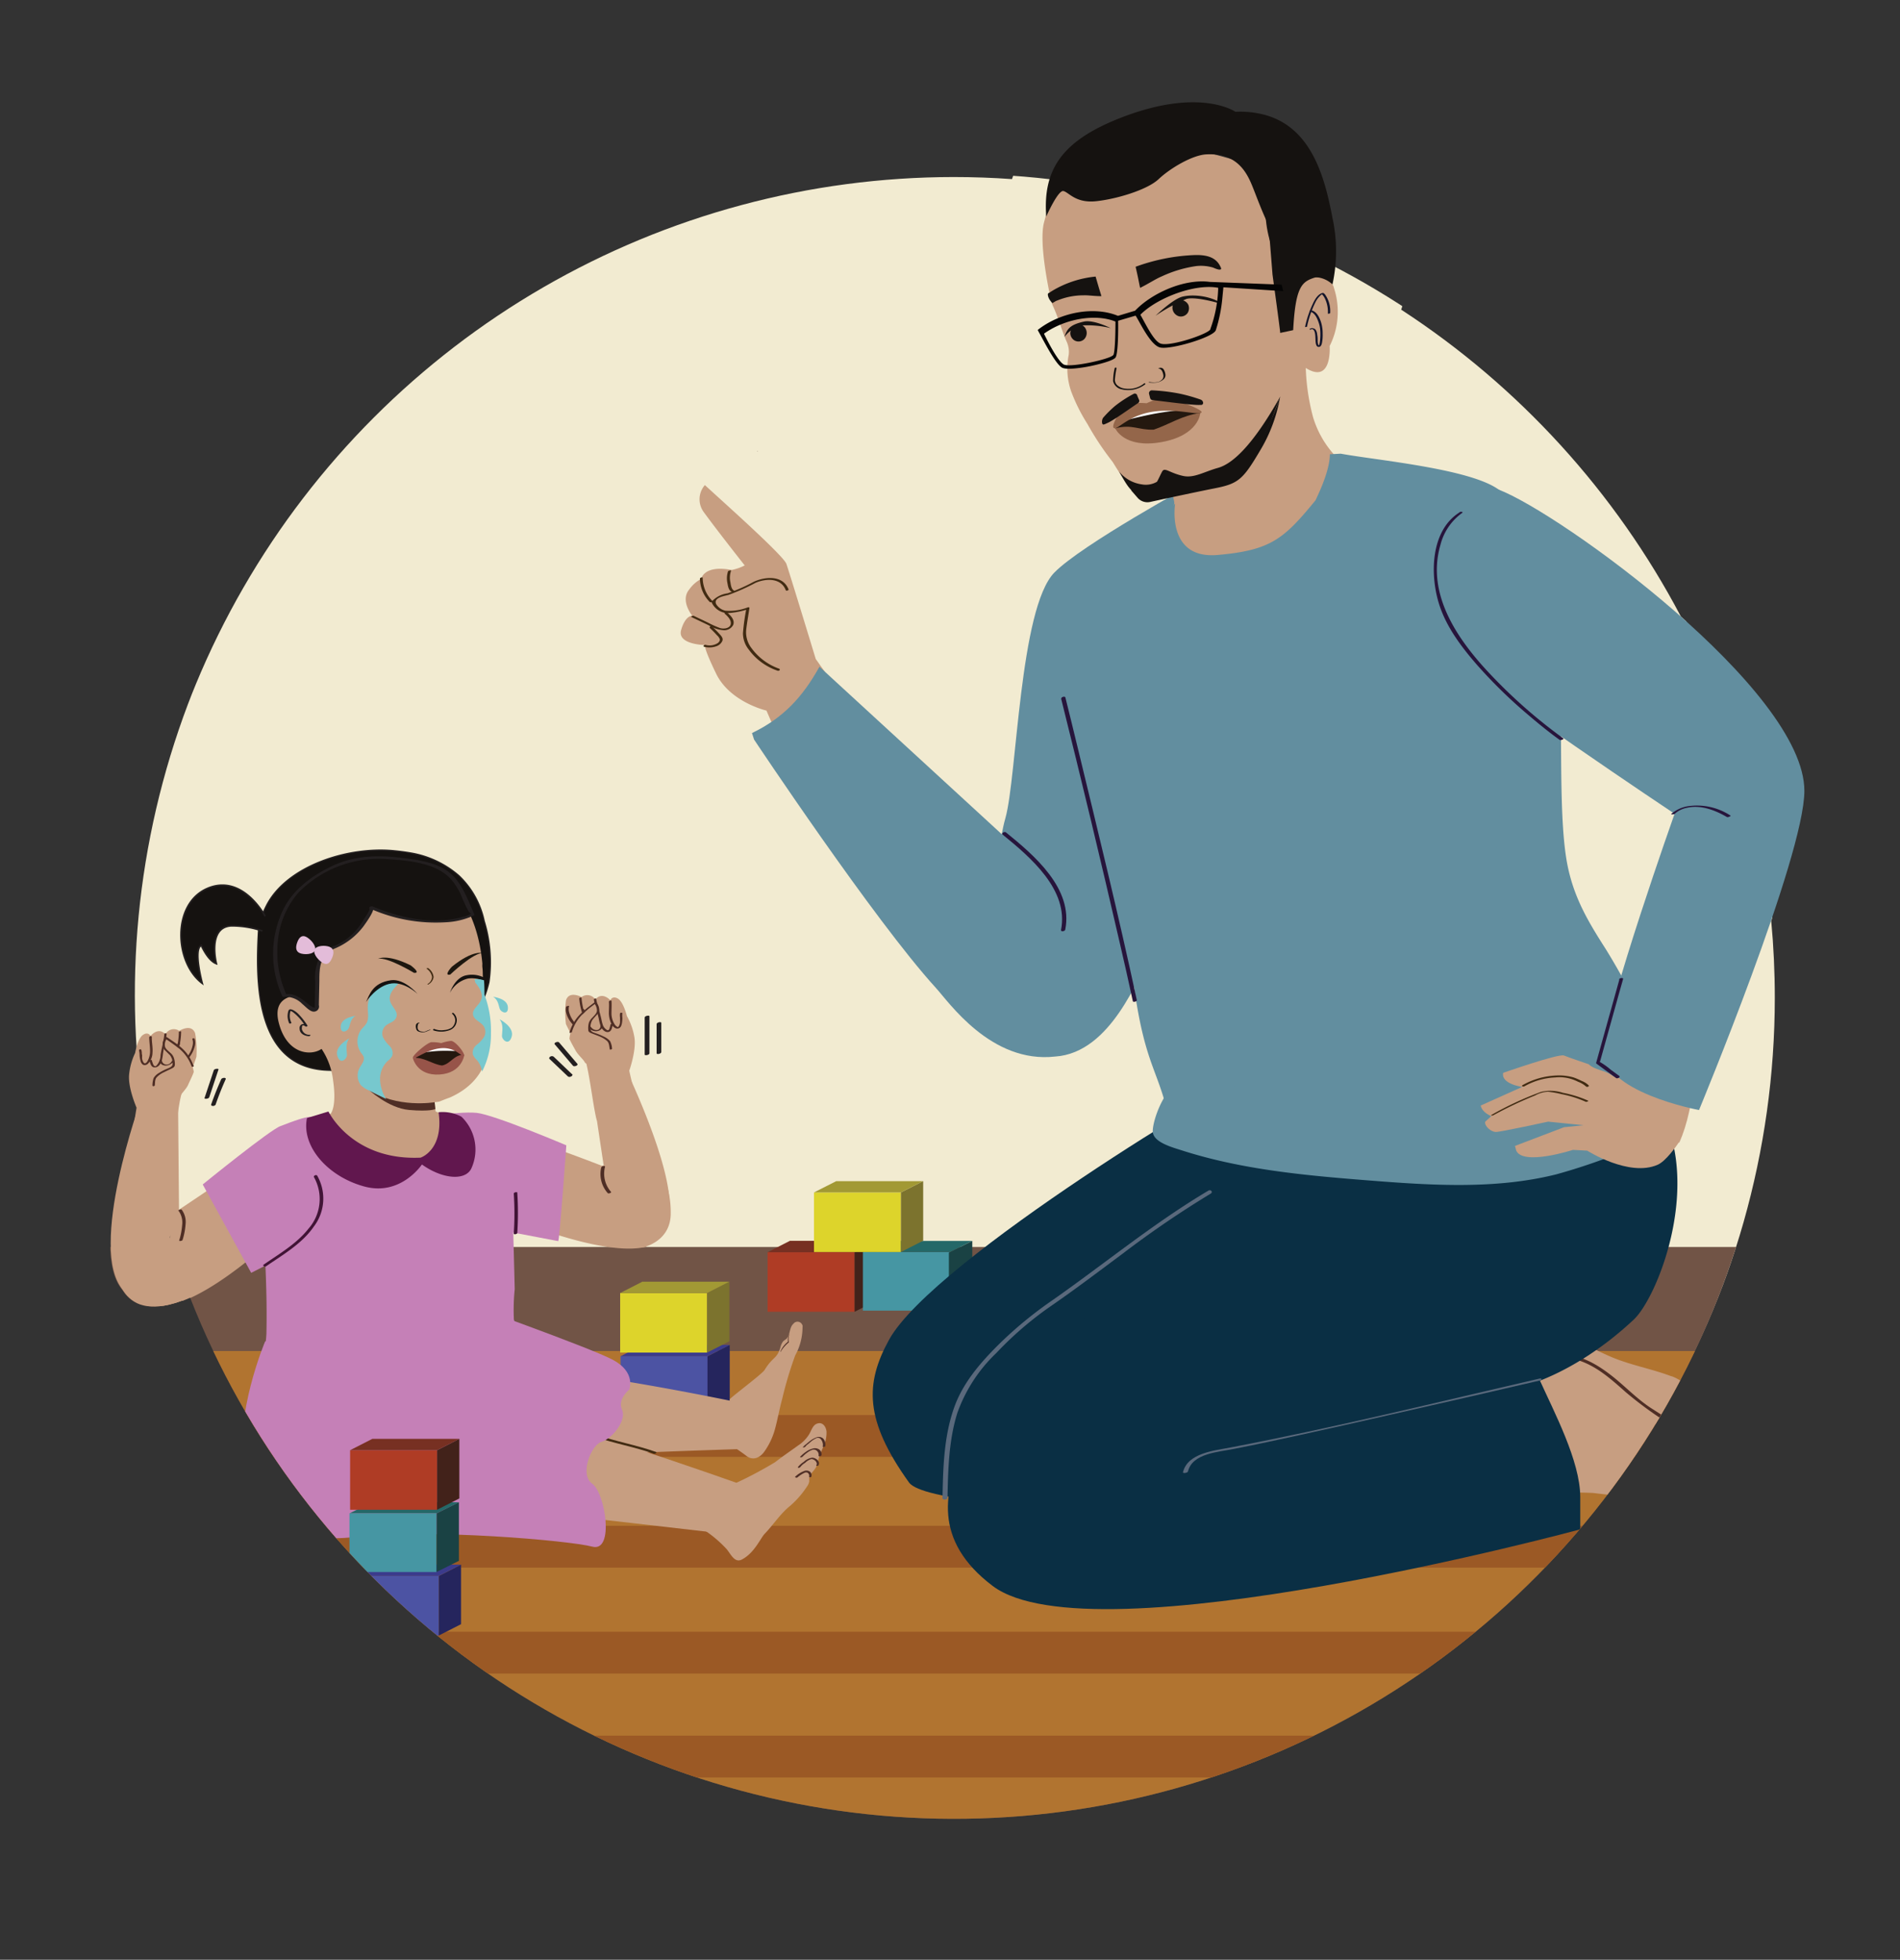 <svg xmlns="http://www.w3.org/2000/svg" xmlns:xlink="http://www.w3.org/1999/xlink" viewBox="0 0 292.89 301.99"><rect x="0" y="0" width="292.89" height="301.99" fill="#333333" stroke="none"/><defs><style>.cls-1{fill:none;}.cls-2{clip-path:url(#clip-path);}.cls-3{fill:#f2ebd1;}.cls-4{fill:#715446;}.cls-5{fill:#628e9f;}.cls-6{fill:#b17430;}.cls-7{clip-path:url(#clip-path-2);}.cls-8{fill:#9b5925;}.cls-9{fill:#4c53a3;}.cls-10{fill:#25255d;}.cls-11{fill:#3b3b8c;}.cls-12{fill:#ddd42b;}.cls-13{fill:#7c732e;}.cls-14{fill:#a29934;}.cls-15{fill:#c79e81;}.cls-16{fill:#4f2e25;}.cls-17{fill:#513835;}.cls-18{fill:#af3c25;}.cls-19{fill:#42221a;}.cls-20{fill:#773022;}.cls-21{fill:#4696a3;}.cls-22{fill:#1a4244;}.cls-23{fill:#246868;}.cls-24{fill:#0a2f44;}.cls-25{fill:#5a697c;}.cls-26{fill:#ddad6f;}.cls-27{fill:#825639;}.cls-28,.cls-43,.cls-45{fill:#151210;}.cls-29{fill:#131429;}.cls-30{fill:#040404;}.cls-31{fill:#f1eef7;}.cls-32{fill:#13110f;}.cls-33{fill:#f3bb1a;}.cls-34{fill:#78459b;}.cls-35{fill:#412b12;}.cls-36{fill:#c580b7;}.cls-37{fill:#231f20;}.cls-38{fill:#27153c;}.cls-39{fill:#24180f;}.cls-40{fill:#fff;}.cls-41{fill:#94664a;}.cls-42{fill:#262828;}.cls-43,.cls-45{stroke:#231f20;stroke-miterlimit:10;}.cls-43{stroke-width:0.2px;}.cls-44{fill:#1d170f;}.cls-45{stroke-width:0.25px;}.cls-46{fill:#e3bcd9;}.cls-47{fill:#975449;}.cls-48{fill:#77c8ce;}.cls-49{fill:#411436;}.cls-50{fill:#61174e;}</style><clipPath id="clip-path"><path class="cls-1" d="M278.17,121.87c0-7.56-8.86-17.85-19.06-26.87A127.09,127.09,0,0,0,216,47.72a31.63,31.63,0,0,0-60-20.12q-4.46-.32-9-.32A126.49,126.49,0,0,0,20.59,153.77q0,4.08.26,8.09l-.08.4a10,10,0,0,0-.92,3.25c-.24,2,1.14,5.18,1.14,5.18l-.22,1.37c-2,6.21-6.29,21.76-1.88,26.76h0c1.18,1.86,3.48,3.34,8,2l.21-.06.33-.11.6-.21.15,0h0c.37-.15.75-.3,1.13-.47a126.51,126.51,0,0,0,244.28-46.19q0-6-.55-11.86C275.88,133.55,278.17,125.67,278.17,121.87Z"/></clipPath><clipPath id="clip-path-2"><polygon class="cls-1" points="363.87 289.58 -65.31 289.58 -49.38 216.92 347.93 216.92 363.87 289.58"/></clipPath></defs><g id="Layer_9" data-name="Layer 9"><g class="cls-2"><circle class="cls-3" cx="147.28" cy="153.27" r="126.49" transform="translate(-65.24 149.03) rotate(-45)"/><polyline class="cls-4" points="-54.76 291.19 352.98 291.19 352.98 192.16 -54.76 192.16"/><path class="cls-5" d="M184.18,74.4s-17.47,9.54-21.66,13.84c-5.36,5.51-5.75,31.49-7.53,37.81-2,7-1.86,23.08-1.86,23.08L173,153.86l9.24-24.67L184,73Z"/><path class="cls-5" d="M254.93,160.68c-.18-.44-.38-.88-.57-1.31a100.34,100.34,0,0,0-6.86-13.17c-2.63-4.1-4.8-7.73-5.83-12.69-2.56-12.44,1.5-42.61-5.8-45.6-1.47-.6-22.14-10.72-22.14-10.72l-.43-.45c1.18,1.25-6.46,8.14-7.29,8.82-5.47,4.53-12.78,9.72-19.77,5.2v1.65l-1.14,8.8,2.58,24.11c0-.26.83,8.48,1.65,12.46,3.07,15,11.24,53.18,12.55,55.76a5,5,0,0,0,4.81,2.85l47.89-24.16c2.41-1.21,1.89-4.08,1.72-6.72A14.72,14.72,0,0,0,254.93,160.68Z"/><polygon class="cls-6" points="363.87 289.92 -65.31 289.92 -49.38 208.19 347.93 208.19 363.87 289.92"/><g class="cls-7"><rect class="cls-8" x="-69.74" y="235.12" width="445.26" height="6.44"/><rect class="cls-8" x="-69.27" y="218.06" width="445.26" height="6.44"/><rect class="cls-8" x="-72.05" y="251.45" width="445.26" height="6.44"/><rect class="cls-8" x="-71.86" y="267.46" width="445.26" height="6.44"/></g><rect class="cls-9" x="95.66" y="208.99" width="13.41" height="9.18"/><polygon class="cls-10" points="109.06 218.18 112.49 216.43 112.49 207.25 109.06 208.99 109.06 218.18"/><polygon class="cls-11" points="95.66 208.99 99.09 207.25 112.49 207.25 109.06 208.99 95.66 208.99"/><rect class="cls-12" x="95.6" y="199.25" width="13.41" height="9.18"/><polygon class="cls-13" points="109.01 208.43 112.44 206.68 112.44 197.5 109.01 199.25 109.01 208.43"/><polygon class="cls-14" points="95.6 199.25 99.03 197.5 112.44 197.5 109.01 199.25 95.6 199.25"/><path class="cls-15" d="M79.18,212.85A46.25,46.25,0,0,1,79.55,225c7.86-.91,34.22-1.69,34.22-1.69l-.66-7.35s-23.39-4.89-34.44-5.24C78.87,211.43,79,212.13,79.18,212.85Z"/><path class="cls-15" d="M113,222.87c.82.6,1.31.9,2.09,1.5s1.82.5,2.66-.58a11,11,0,0,0,1.68-3.44c.43-1.54.72-3.25,1.15-4.79a58.26,58.26,0,0,1,2-6.69,9,9,0,0,0,1.13-4.16c0-.27.06-.42-.06-.6a.79.79,0,0,0-1.34-.13c-.71.63-.43,1.88-1.2,2.42a2.87,2.87,0,0,0-.4.31,2.57,2.57,0,0,0-.43,1c-.56,1.75-1.16,1.34-2.42,3.4-.37.61-4.93,4-5.38,4.52"/><path class="cls-16" d="M120.28,208.32a3.8,3.8,0,0,1,1.2-1.57l0,.07a1.87,1.87,0,0,1,.26-1.33,2.1,2.1,0,0,0-.13,1.35,5.54,5.54,0,0,0-1.28,1.48Z"/><path class="cls-17" d="M116.74,69.48a.13.13,0,0,0,0,.06l.12-.06Z"/><rect class="cls-9" x="54.24" y="242.85" width="13.41" height="9.18"/><polygon class="cls-10" points="67.64 252.03 71.07 250.28 71.07 241.1 67.64 242.85 67.64 252.03"/><polygon class="cls-11" points="54.24 242.85 57.67 241.1 71.07 241.1 67.64 242.85 54.24 242.85"/><rect class="cls-18" x="118.33" y="192.96" width="13.41" height="9.18"/><polygon class="cls-19" points="131.74 202.14 135.17 200.39 135.17 191.21 131.74 192.96 131.74 202.14"/><polygon class="cls-20" points="118.33 192.96 121.76 191.21 135.17 191.21 131.74 192.96 118.33 192.96"/><rect class="cls-21" x="133.02" y="192.93" width="13.43" height="9.03"/><polygon class="cls-22" points="146.27 202.5 149.88 200.7 149.88 191.22 146.27 193.02 146.27 202.5"/><polygon class="cls-23" points="133.01 192.93 136.45 191.22 149.88 191.22 146.44 192.93 133.01 192.93"/><rect class="cls-12" x="125.48" y="183.75" width="13.41" height="9.18"/><polygon class="cls-13" points="138.88 192.93 142.31 191.19 142.31 182.01 138.88 183.75 138.88 192.93"/><polygon class="cls-14" points="125.48 183.75 128.91 182.01 142.31 182.01 138.88 183.75 125.48 183.75"/><path class="cls-15" d="M234.91,215.12a12.61,12.61,0,0,1,4.43-5.43c1.59-1.1,3.69-.37,4.25-.18,4.18,1.38,6.55,4.55,10,7.17a40.36,40.36,0,0,0,8.51,5c3.08,1.34,6.35,1.88,9.46,3.06l.06,0a7.15,7.15,0,0,1,3.65,3.12c.29.53.6,1,.92,1.52.45.67.92,1.16.58,2-.64,1.59-3.26-.12-4-.38a1.08,1.08,0,0,0-.44,0,18.37,18.37,0,0,1-5.39-.09,6.18,6.18,0,0,0-.85-.06s0,0,0,0c-1.61-.13-10.29.05-11.58,0-2.54,0-8.93-.79-8.93-.79s-10.4-.59-13.59,1.75l-5-12S234.25,217.15,234.91,215.12Z"/><path class="cls-15" d="M221,202.46a12.75,12.75,0,0,1,4.43-5.43c1.59-1.1,3.69-.37,4.25-.18,4.18,1.38,6.55,4.55,10,7.17a40.61,40.61,0,0,0,8.51,5c3.08,1.34,6.36,1.88,9.46,3.06l.07,0a7.13,7.13,0,0,1,3.64,3.12c.3.53.6,1,.92,1.52.46.67.92,1.16.58,2-.63,1.59-3.26.85-4,.59a1.08,1.08,0,0,0-.44,0,18.29,18.29,0,0,1-5.38-.09c-.3,0-.58-.06-.86-.07a.13.13,0,0,0,0,.06c-1.61-.13-8.6.21-9.88.19-2.55,0-10.61-2-10.61-2s-10.41-.59-13.6,1.75l-5-12S220.33,204.49,221,202.46Z"/><path class="cls-16" d="M235.18,215.14A11,11,0,0,1,238,211a6.35,6.35,0,0,1,2.34-1.63,4.87,4.87,0,0,1,2.54.12c3.07.84,5.44,3,7.75,5.05a58.44,58.44,0,0,0,8,5.67c.2.13.72-.14.45-.31l-4.37-2.79c-2.25-1.42-4.06-3.37-6.12-5s-5.11-3.64-7.95-3.16a6.23,6.23,0,0,0-3.15,1.93,11.29,11.29,0,0,0-2.93,4.2c-.1.3.47.27.55,0Z"/><path class="cls-24" d="M211.94,167.6,222,205.71l-12.93,2.44,1.17,25.54s-66.25.14-70.11-5.24c-6.88-9.59-6.8-15.24-3.08-22,6.82-12.38,54.34-40.82,55.19-40.33Z"/><path class="cls-15" d="M201.27,55.66a33.42,33.42,0,0,0,1.15,8.65,15.18,15.18,0,0,0,8.15,9.38l-24,17.67-9.84-7.87s4.33-4.61,4.29-6-3.85-11.28-3.85-11.28"/><path class="cls-24" d="M221.62,179.54,237,211.81l.32.79h0c2.25,5,6.26,12.52,6.28,18.07l0,5S168.32,256,153,244.37c-9.25-7-7.57-14.84-4.19-21.78,6.15-12.65,52-46.38,53.56-46.44h.06Z"/><path class="cls-24" d="M256.36,171.75s-8.59,5.73-22.63-1.4a135.45,135.45,0,0,1-14.1,7.94c-9.07,4.51-18.43,8.43-27.37,13.16,6.77,6.07,19.13,16.55,27,21,10.33,6,23.92-.94,32.6-9.12C255.4,200,262.05,183.58,256.36,171.75Z"/><path class="cls-25" d="M237.25,212.45c-15.8,3.65-31.58,7.55-47.5,10.59-2.49.48-6.69.85-7.39,3.83-.05.22.72.1.77-.12.66-2.83,4.78-3,7.12-3.49,3.42-.66,6.83-1.41,10.23-2.15,8.87-1.94,17.73-4,26.58-6l10.27-2.37c.46-.1.38-.4-.08-.3Z"/><rect class="cls-26" x="173.55" y="27.35" width="3.67" height="9.78" rx="1.83" transform="translate(353.27 44.71) rotate(173.6)"/><rect class="cls-26" x="185.5" y="37.5" width="3.67" height="9.78" rx="1.83" transform="translate(359.29 -43.19) rotate(140.79)"/><path class="cls-27" d="M201.31,56.42a.2.2,0,0,0,0,.07S201.32,56.43,201.31,56.42Z"/><path class="cls-15" d="M187.33,73.72l-6.77,2-3.1.55a3.32,3.32,0,0,1-3.4-1.32c-1.75-2.34-2.39-3.59-2.62-3.87a44.05,44.05,0,0,1-3.81-5.75,26.91,26.91,0,0,1-2.5-5,10.71,10.71,0,0,1-.39-5.63,3.79,3.79,0,0,0-.34-2.11c-.65-1.48-1.13-3.27-2-5.26a4.22,4.22,0,0,1-.38-1.1s-2-8.57-1.07-12,1.88-6.84,4-7.86,10.1-.33,10.1-.33l9-3.12,8.63,2.38,5.85,8.81,1.57,11.23,1.1,11.05"/><path class="cls-28" d="M195.16,29.77c-.33-5.06-5.1-6.08-7.1-6.59-1.7-.42-6.39-1-9.53.09-1.35.47-.13,3.27-.79,3.94-.23.1-2.94,1.28-4,1.66a11.87,11.87,0,0,1-4.28.91A4.86,4.86,0,0,0,167,30c-1.4.49-2.69-3-5,1l-.17-.12c2.8-5.62,7.71-6.47,13.4-8.45.6-.21,1.23-.4,1.86-.57,9.2-2.44,8.91-2.32,16.13,2.7,4.2,2.92,6.92,5.95,7.28,8.12l.09.49c.38,2.26,3.83,7.94,3.27,9.33-.36.89-1.31,4.66-2.08,7.86l-4.43.94c-.07-.86-1.07-8.09-1.19-9"/><path class="cls-15" d="M201.14,56.61c4.27,2.81,3.83-3.29,3.83-3.29a11.73,11.73,0,0,0,.68-8.89c-.54-2.18-3-1.65-3-1.65-2,.65-3,1.39-3.33,8.64"/><path class="cls-28" d="M167.92,27.8c3.32-.69,11.65-4.65,16.12-5.79,1.85-.48,9,3,10,3.89,2.31,2.07-.93,8.44,3.73,15.55,1.54,2.35,2.18-2.39,3.84-1s2.29,2,2.29,2c-.41-7.57-.39-7.31-3.4-14.3S188.93,19.52,185,19.64s-16.05,3.65-19.09,5.83"/><path class="cls-29" d="M201.48,50.33a15.66,15.66,0,0,1,1.3-3.76,3.42,3.42,0,0,1,1-1.23c.07,0,.09,0,.12-.07h0l-.07,0h-.13a2.43,2.43,0,0,1,.54.73,4.72,4.72,0,0,1,.45,2.34s.35,0,.36-.1a4.43,4.43,0,0,0-.67-2.68,1.26,1.26,0,0,0-.34-.39.39.39,0,0,0-.26,0c-.67.23-1.11,1-1.4,1.63a16,16,0,0,0-1.2,3.57c0,.06.32,0,.34-.07Z"/><path class="cls-29" d="M202.11,50.74c.65-.16.65,1,.67,1.42s0,1.35.53,1.29c.29,0,.39-.29.46-.53a6.29,6.29,0,0,0,.12-1.5,5.89,5.89,0,0,0-.28-1.87c-.25-.71-.66-1.56-1.47-1.73-.11,0-.41.14-.22.19.69.14,1.06.89,1.28,1.49a4.71,4.71,0,0,1,.32,1.43,8.77,8.77,0,0,1-.05,1.7,2.77,2.77,0,0,1-.1.5,1.29,1.29,0,0,1-.09.16l.07,0c.07,0,.08,0,0,0s-.06-.05-.07-.06a1.41,1.41,0,0,1-.16-.7c0-.32,0-.63-.07-.94a1.51,1.51,0,0,0-.27-.81.73.73,0,0,0-.76-.16c-.21.06-.16.23.05.17Z"/><path class="cls-28" d="M181.16,46.45a1.41,1.41,0,0,1,2,.47,1.39,1.39,0,0,1-.06,1.27,1.26,1.26,0,0,1-1.36.55,1.39,1.39,0,0,1-1-1.44,1.22,1.22,0,0,1,.42-.85"/><path class="cls-28" d="M166.49,50a1.35,1.35,0,0,0-1.31.7,1.26,1.26,0,0,0-.19.71,1.35,1.35,0,0,0,.68,1.07,1.26,1.26,0,0,0,1.45-.2,1.39,1.39,0,0,0,.16-1.75,1.24,1.24,0,0,0-.79-.53"/><path class="cls-28" d="M171.21,50.56s-2.63-1.34-4.13-1c-2.19.49-2.58,1.15-3,2.36a4.9,4.9,0,0,1,2.61-1.77A15.42,15.42,0,0,1,171.21,50.56Z"/><path class="cls-28" d="M178.14,48.65s2.66-2.58,4.15-2.94c2.19-.52,5.08.22,6,1.12,0,0-3.86-1.18-5.38-.77A26.86,26.86,0,0,0,178.14,48.65Z"/><path class="cls-28" d="M175.05,41.08c.12.52.23,1,.35,1.57s.26,1.31.35,1.71c1.32-.65,2.47-1.42,3.34-1.77A18.92,18.92,0,0,1,184.41,41a6.56,6.56,0,0,1,2.51.21c.25.07,1,.49,1.3.27.12-.09-.25-.68-.28-.74-.76-1.19-2.1-1.46-3.66-1.44a29.61,29.61,0,0,0-9.23,1.81"/><path class="cls-28" d="M161.58,45.21l.72-.45a16,16,0,0,1,6.59-2.14l.45,1.54c.11.39.34,1.09.45,1.48-1.1,0-2.09-.17-2.78-.13a10.54,10.54,0,0,0-4.06.81c-.1,0-.62.33-.71.39C161.61,46.12,161.43,45.37,161.58,45.21Z"/><path class="cls-30" d="M197.82,44.86l-.26-1-11.06-.42h0c-4-.53-9,1.77-11.53,4.44l-2.63.79,0,0c-3.65-1.51-8.88-.59-12.38,2.18l.21.39h0l.09.16.19.34c1.15,2.15,2.43,4.41,3.23,4.89.54.32,2,.18,3.22,0,.46-.07.87-.15,1.17-.21s3.5-.73,3.9-1.34.42-4.44.39-5.65l2.69-.79c.57.8,2.2,4.44,3.72,4.89s8.25-1.54,8.65-2.64a23.06,23.06,0,0,0,1-4.86l.17-1.76Zm-26.23,9.87c-.46.61-6.71,2-7.64,1.42s-2.44-3.54-3-4.69l0-.05c3.18-2.28,7.88-3.12,11-1.86,0,2.09-.08,4.79-.33,5.17Zm15-4c-.24.7-6.06,2.69-7.63,2.23-1.08-.32-2.33-3-3.17-4.46,2.51-2.56,8.37-4.84,12-4.15a20.1,20.1,0,0,1-1.22,6.38Z"/><path class="cls-31" d="M177.27,63.45c1.23-.29,4.92-1.39,4.92-1.39s-1,1.66-4.71,2.54-5.17-.14-5.17-.14Z"/><path class="cls-28" d="M175.35,76.69l-1-1.15s12.19-.64,14.35-1.77c5.72-3,8.64-12.67,8.64-12.67a23.79,23.79,0,0,1-3.1,8.34c-2.63,4.45-3.34,5.09-6.95,5.8-2.74.54-7.77,1.62-10,2.11A2,2,0,0,1,175.35,76.69Z"/><path class="cls-28" d="M205.41,43.8a24,24,0,0,0,0-10.19c-1.16-6.08-3.15-14.17-10.8-16a14.66,14.66,0,0,0-4.17-.38s-5.55-3.93-18.05,1.07c-8.77,3.51-11.64,7.92-11.11,15.07,0,0,1.82-4.12,2.65-3.93s1.87,1.89,5,1.57,7.91-1.74,9.68-3.41,5.17-3.69,7.32-3.81c5.24-.3,6.55,3.45,7.41,5.62s3.64,9.91,6.35,10.52a4.07,4.07,0,0,1,3.22,2.77l.44.08a4.09,4.09,0,0,1,2,1Z"/><path class="cls-28" d="M197.36,61.1c-4.39,7.81-7.49,10.41-9.61,11s-3.66,1.59-5.32,1.25c-2-.42-2.77-1.28-3.19-.82-.18.2-.73,1.52-.91,1.72a3.42,3.42,0,0,1-2.33.39,5.45,5.45,0,0,1-3.51-2c.79,1.29,1.62,3.19,3.07,3.64a7.44,7.44,0,0,0,3-.28c2-.33,4-.65,6-1a16,16,0,0,0,5.17-1.51c2.63-1.53,4.94-5.87,6.23-8.71Z"/><path class="cls-32" d="M176.33,59.12a3.86,3.86,0,0,1-3.34.68,2.27,2.27,0,0,1-.77-.44,1.14,1.14,0,0,1-.36-.85,15.1,15.1,0,0,1,.26-1.77c0-.14-.28-.1-.29,0a9,9,0,0,0-.24,2,1.68,1.68,0,0,0,1.3,1.25,4.3,4.3,0,0,0,3.63-.76c.15-.11-.08-.21-.19-.13Z"/><path class="cls-32" d="M178.73,56.84c.16,0,.33.2.39.31a1.9,1.9,0,0,1,.21.62.87.87,0,0,1-.09.59,1.42,1.42,0,0,1-.74.51,3.56,3.56,0,0,1-1.26,0,.34.34,0,0,0-.2.06s0,0,0,0a5.16,5.16,0,0,0,1.36,0,2.22,2.22,0,0,0,1-.51.86.86,0,0,0,.25-.71,1.91,1.91,0,0,0-.24-.73.56.56,0,0,0-.68-.28s-.14,0-.13.08.14,0,.15,0Z"/><path class="cls-25" d="M146.06,230.78c.09-4.36.2-8.82,1.5-13a23.73,23.73,0,0,1,6-9.26,53.1,53.1,0,0,1,8.31-7.17c3.8-2.61,7.47-5.4,11.17-8.15a154,154,0,0,1,13.58-9.26c.44-.26,0-.69-.34-.47-8.43,5-16,11.26-24,16.86a61.34,61.34,0,0,0-8.48,7c-2.57,2.58-5,5.36-6.42,8.79-1.86,4.64-2,9.77-2.09,14.7,0,.41.76.3.77-.05Z"/><circle class="cls-33" cx="22.47" cy="244.12" r="15.62"/><path class="cls-34" d="M8.56,237.21a15.62,15.62,0,0,0,26.09-3,15.62,15.62,0,0,0-26.09,3Z"/><path class="cls-34" d="M37.76,247.64c-2.88,5.15-8.87,8.69-15.79,8.69a19.12,19.12,0,0,1-13.9-5.73s3.62,9.72,15.74,9.14S37.76,247.64,37.76,247.64Z"/><path class="cls-15" d="M71.57,228.77c1.84,1.28,3.7,2.52,5.61,3.69,9.75,1,33.92,3.81,33.92,3.81l4.07-7.19s-37.7-13.57-41.76-11.91c-1.89.78-5,3.38-8.18,6.93C67.31,225.7,69.42,227.27,71.57,228.77Z"/><path class="cls-15" d="M108.44,235.7a18.76,18.76,0,0,1,3.46,2.89c.67.69,1.26,2.3,2.41,1.75,2-1,2.94-3.37,3.58-4,1.34-1.41,2.16-2.74,3.56-4a14,14,0,0,0,2.92-3.23,2,2,0,0,0,.37-.79c0-.19,0-.37,0-.56.1-.67.77-1.09,1.07-1.71a4.57,4.57,0,0,0,.26-.87,18.74,18.74,0,0,1,.86-2.26,5.08,5.08,0,0,0,.48-2.31c-.07-.74-.54-1.38-1.18-1.3-1,.12-1.09,1.17-1.65,1.94a5.54,5.54,0,0,1-1.56,1.5c-1.79,1.29-2.1,1.47-3.57,2.59a63.55,63.55,0,0,1-6.86,3.58l-4.22-2.13"/><path class="cls-16" d="M125.08,227.48a.67.67,0,0,0-.29-.74.91.91,0,0,0-.74-.09,4,4,0,0,0-1.41.85c-.06,0-.11.12,0,.17a.28.28,0,0,0,.28,0,4.91,4.91,0,0,1,1.12-.73.52.52,0,0,1,.44,0,.53.53,0,0,1,.24.6c0,.09.12.11.17.1a.25.25,0,0,0,.22-.14Z"/><path class="cls-16" d="M126.16,225.8c.37-.62-.49-1.22-1-1.17a2.34,2.34,0,0,0-1.25.63,3.92,3.92,0,0,0-.91.81c-.1.16.3.13.37,0a2.57,2.57,0,0,1,.74-.65,2.3,2.3,0,0,1,.91-.57c.42-.08,1.09.48.83.93-.1.16.29.12.36,0Z"/><path class="cls-16" d="M126.63,224.29a.91.91,0,0,0-.38-.95,1.17,1.17,0,0,0-1-.11,3,3,0,0,0-1,.48,5.41,5.41,0,0,0-.89.76c-.07.07,0,.1.1.1a.42.42,0,0,0,.26-.1,4.64,4.64,0,0,1,.71-.62,2.77,2.77,0,0,1,.75-.42.69.69,0,0,1,.67.08.81.81,0,0,1,.33.83c0,.12.36.07.39-.05Z"/><path class="cls-16" d="M127.21,222.91a1.4,1.4,0,0,0-.32-1.24,1,1,0,0,0-1.07-.16,3.7,3.7,0,0,0-1.11.67c-.16.12-.31.25-.46.38a2,2,0,0,0-.49.47c0,.06.14,0,.16,0a.34.34,0,0,0,.23-.11,1.6,1.6,0,0,1,.42-.4l.36-.31a4.15,4.15,0,0,1,.9-.6.58.58,0,0,1,.74.22,1.33,1.33,0,0,1,.25,1.11c0,.08.37,0,.39-.07Z"/><path class="cls-35" d="M91.63,221.37c3,1.06,6.17,1.58,9.18,2.65.18.06.56-.2.28-.29-3-1.07-6.17-1.59-9.18-2.66-.18-.06-.56.2-.28.3Z"/><path class="cls-36" d="M40.87,206.71s-4.77,11.19-3.29,20,9.45,11,16.87,10.16c11.83-1.38,33.36.53,36.84,1.46s2-8.32,0-9.7-.16-6,1.45-6.46,3.91-3.31,3.15-4.93S97,214.13,97,214.13s1.1-2.67-2.55-4.6-23.77-9.07-23.77-9.07Z"/><path class="cls-5" d="M248.87,235.37c0-.14-1.62.15,0,0Z"/><polygon class="cls-23" points="53.87 233.21 57.31 231.49 70.74 231.49 67.3 233.21 53.87 233.21"/><rect class="cls-21" x="53.87" y="233.21" width="13.43" height="9.03"/><polygon class="cls-22" points="67.3 242.24 70.74 240.52 70.74 231.49 67.3 233.21 67.3 242.24"/><rect class="cls-18" x="53.97" y="223.47" width="13.41" height="9.18"/><polygon class="cls-19" points="67.38 232.65 70.81 230.9 70.81 221.72 67.38 223.47 67.38 232.65"/><polygon class="cls-20" points="53.97 223.47 57.4 221.72 70.81 221.72 67.38 223.47 53.97 223.47"/><path class="cls-37" d="M32.25,169.1l1.43-4.29c.07-.21-.65-.12-.72.1l-1.43,4.29c-.07.21.65.12.72-.1Z"/><path class="cls-37" d="M33.27,170.12c.45-1.29.95-2.55,1.51-3.79.15-.34-.58-.29-.69,0-.57,1.28-1.09,2.58-1.55,3.9,0,.17.23.2.33.19a.46.46,0,0,0,.4-.26Z"/><path class="cls-37" d="M89,163.93l-2.82-3.3c-.18-.21-.87.06-.67.29l2.82,3.31c.17.21.87-.06.67-.3Z"/><path class="cls-37" d="M88.2,165.55l-2.82-2.69a.44.44,0,0,0-.5-.06c-.1,0-.31.25-.17.38l2.83,2.69a.42.42,0,0,0,.49,0c.11,0,.31-.24.17-.37Z"/><path class="cls-37" d="M100.11,162.32V156.6c0-.19-.73-.06-.73.19v5.72c0,.19.73.06.73-.19Z"/><path class="cls-37" d="M101.94,162.11v-4.49c0-.22-.72-.09-.72.19v4.5c0,.22.72.09.72-.2Z"/><path class="cls-37" d="M16.42,164.6a18.66,18.66,0,0,0,.79-4.38c0-.33-.71-.2-.73.07a19.18,19.18,0,0,1-.79,4.39c-.09.29.65.19.73-.08Z"/><path class="cls-37" d="M15.06,164.74a16.3,16.3,0,0,1,.38-3.75c0-.18-.21-.25-.34-.25a.43.43,0,0,0-.4.3,16.3,16.3,0,0,0-.38,3.75c0,.39.75.28.74,0Z"/><path class="cls-5" d="M205,70l1.68-.09c5.36,1,20,2.3,24.39,5.57C241.11,83,233.6,100,234.1,105.29c.22,2.56-6.75,27.06-1.19,40.91a246.23,246.23,0,0,1,9.33,28.24l-15,5.63c-7.35,2.75-19.08-4.8-26.89-4.19l-19.67-1.26c-1.86-10-4-9.35-5.87-22.59l-9-39.34,1.83-19.76s5.28-4.93,5.51-6l8-9.32s-1.41,8.6,6.54,7.91c8.21-.72,10.21-2.45,15.12-8.45C202.74,77.09,205,72.87,205,70Z"/><path class="cls-5" d="M255.55,165.51c1.82,1.61,1.84,5.45,1.67,7.44-.06.61-.93.89-1.24,1.42a4.23,4.23,0,0,1-2.1,1.49,92.85,92.85,0,0,1-14,5.11c-9.4,2.34-19.25,1.69-28.91.93s-19.4-1.64-28.63-4.58c-1.61-.52-4.63-1.29-4.64-3,0-1.84,1.83-6.51,3.61-7,4.76-1.22,11,1.1,15.76-.11"/><path class="cls-15" d="M125.75,101.55s-4-13.14-4.53-14.67c-.51-1.34-10-9.76-12.56-12.13h0a3.32,3.32,0,0,0-.19,4.14c2.1,2.89,6.33,8.24,6.33,8.24a7.8,7.8,0,0,1-2,.7c-4.37-.82-4.7,1.38-4.7,1.38a5.13,5.13,0,0,0-1.84,1.61c-1.47,1.73.45,4.06.45,4.06s-1.06-.08-1.71,2.2,3.71,2.32,3.71,2.32-.45,0,1.68,4.4,7.76,5.7,7.76,5.7l4.73,10.89,11.41-6.82Z"/><path class="cls-15" d="M228.25,170.36l6.4-2.87s-3.31-.45-2.93-2.17c0,0,8.57-3,9.37-2.67s3.8,1.34,3.8,1.34c.94.9,2.51.93,3.56,1.69s1.79,0,3,.19c.58-.05,1,1.79,1.5,1.56l12.52-34s-5.58,7.46-5.17,7.71,3.48,23.92-1.42,34.91l-.09,0c-.45.66-2,2.88-3.25,3.43-4.4,1.95-10.87-2.17-10.87-2.17l-2.19-.12s-7.73,2.51-8.76.09l-.18-.7,7.56-2.88,3-.31-5.45-.55s-7.36,1.61-8.08,1.59-1.75-.88-1.63-1.57l.95-.87S228.47,171.47,228.25,170.36Z"/><path class="cls-35" d="M244.86,169.63a17.42,17.42,0,0,0-3.93-1.23,6.2,6.2,0,0,0-3.41-.13,50.14,50.14,0,0,0-7.58,3.52c-.25.14.14.13.25.07a60.16,60.16,0,0,1,6.44-3.05,4.52,4.52,0,0,1,2-.58,14.48,14.48,0,0,1,2.07.37,17,17,0,0,1,3.75,1.18c.11.06.46-.12.4-.15Z"/><path class="cls-35" d="M244.9,167.25a3.1,3.1,0,0,0-1.07-.68,11.12,11.12,0,0,0-1.23-.53,8,8,0,0,0-2.66-.31,11.49,11.49,0,0,0-5.24,1.49c-.24.15.12.27.28.18a10.56,10.56,0,0,1,4.77-1.37,6.22,6.22,0,0,1,3.5.66,3.94,3.94,0,0,1,1.25.74c.13.13.53,0,.4-.18Z"/><path class="cls-5" d="M219.62,73,231,75.44c9.55,3.63,47.15,30.85,47.15,46.43,0,10.11-16.24,49.18-16.24,49.18s-15.16-2.78-14.7-9.46,10.93-36.19,10.93-36.19-30-20-32.74-23.41C222.17,97.91,203.1,76.36,219.62,73Z"/><path class="cls-38" d="M225.05,78.92c-4.6,2.83-4.63,9.79-3.18,14.27,1.11,3.45,3.4,6.48,5.74,9.18a75.26,75.26,0,0,0,8,7.82c1.56,1.33,3.15,2.63,4.81,3.82.17.12.72-.12.57-.23a79.65,79.65,0,0,1-10.95-9.56c-5.08-5.29-10.26-12.45-8-20.23a8.7,8.7,0,0,1,3.3-4.91c.35-.21-.18-.27-.37-.16Z"/><path class="cls-38" d="M258.19,125.38a3.93,3.93,0,0,1,1.89-.91c2.12-.47,4.32.38,6.13,1.43.15.09.66-.16.57-.21a9.44,9.44,0,0,0-6.67-1.44,5.15,5.15,0,0,0-2.47,1.17c-.13.13.44.07.55,0Z"/><path class="cls-38" d="M249.63,150.94l-3.13,11.22-.45,1.62c0,.05,0,.11.07.14l3,2.2c.2.15.75-.14.47-.34l-1.28-.93a10.33,10.33,0,0,0-1.63-1.17c-.22-.09,0-.07-.06,0a1.81,1.81,0,0,1,.09-.31l.34-1.22,2.45-8.79.7-2.48c.07-.27-.55-.2-.62.05Z"/><path class="cls-5" d="M170.88,138.57c-7.94-1.16-8.56-2.77-8.56-2.77l-36-33.06h0c-2.59,4.67-5.58,7.91-10.4,10.22l.32,1s18.55,27.88,28,38.24c2,2.17,8.51,11.72,18.41,10.61,8.76-.56,12.84-12.74,14.34-14.57"/><path class="cls-38" d="M154.56,128.61c4.25,3.46,10.23,8.5,9,14.7-.06.31.59.22.65-.05,1.26-6.34-4.79-11.47-9.15-15-.21-.17-.77.13-.49.36Z"/><path class="cls-38" d="M163.57,107.63q4.67,18.69,9,37.48c.7,3,1.4,6.1,2.06,9.16,0,.22.66.07.61-.16-2.79-13-5.95-25.85-9.07-38.73-.64-2.64-1.28-5.28-1.94-7.91-.06-.23-.67-.07-.61.16Z"/><path class="cls-35" d="M112.24,88a3.52,3.52,0,0,0-.09,1.93c.09.57.24,1.25.91,1.34a.48.48,0,0,0,.31-.08c.06,0,0-.1,0-.11-.62-.08-.7-.9-.78-1.37a3.22,3.22,0,0,1,.11-1.77c0-.09-.38,0-.43.06Z"/><path class="cls-35" d="M107.9,89.14a5.15,5.15,0,0,0,1.53,3.64c.1.1.5-.06.39-.17a5.13,5.13,0,0,1-1.5-3.59c0-.12-.42,0-.42.12Z"/><path class="cls-35" d="M106.6,95.09l2.64,1.26a5.07,5.07,0,0,0,2.37.77,1.56,1.56,0,0,0,1.41-.81c.31-.78-.39-1.46-.93-1.92-.1-.1-.5.07-.39.16.47.41,1.07,1,.94,1.64s-1.07.77-1.67.58a15.86,15.86,0,0,1-1.92-.87l-2.11-1c-.12-.06-.51.12-.34.2Z"/><path class="cls-35" d="M108.59,99.67a3.17,3.17,0,0,0,2-.15,1.5,1.5,0,0,0,.77-.78c.15-.42-.2-.77-.46-1.06s-.74-.78-1.13-1.14c-.14-.13-.51.08-.33.25.38.35.75.73,1.1,1.12a1.45,1.45,0,0,1,.4.55c.08.23-.07.42-.22.58a2.27,2.27,0,0,1-2,.32c-.21,0-.43.26-.14.31Z"/><path class="cls-35" d="M120.18,103.07a9,9,0,0,1-4.33-3.19,4,4,0,0,1-.81-2.94c.13-1.09.33-2.17.49-3.26,0-.12-.17-.11-.25-.09a7.77,7.77,0,0,1-3.43.52,2.22,2.22,0,0,1-1.44-1c-.5-1,1.22-1.27,1.86-1.43a31.14,31.14,0,0,0,4.18-1.86c1.59-.69,3.93-.82,4.68,1.13.07.16.49,0,.43-.12-.87-2.24-3.62-2-5.41-1.16a25.84,25.84,0,0,1-4,1.76,4,4,0,0,0-2.46,1.3.08.08,0,0,0,0,.07,2.81,2.81,0,0,0,2.45,1.68,11.94,11.94,0,0,0,3.17-.61l-.25-.1a32.29,32.29,0,0,0-.53,3.79,4,4,0,0,0,.89,2.53,9.09,9.09,0,0,0,4.47,3.27c.15.06.5-.17.25-.25Z"/><path class="cls-39" d="M176.89,62.91c2.12-.38,7.05.08,8.14.74,0,0-2.13,2.1-7.07,3s-6.05-.65-6.05-.65S174.18,63.39,176.89,62.91Z"/><path class="cls-40" d="M182.86,63.09s-2.56.25-4.58.61-4.52,1-4.52,1-.59-1.44,3.07-2.1A10.67,10.67,0,0,1,182.86,63.09Z"/><path class="cls-41" d="M177.84,66.21c2.26-.74,4.47-2.25,7.19-2.56,0,0-.21,3.45-6,4.48S171.91,66,171.91,66C174.58,65.33,175.47,66.29,177.84,66.21Z"/><path class="cls-41" d="M174.16,62.21a11.26,11.26,0,0,1,2.59-.07,11.09,11.09,0,0,1,2.45-.82c1.16-.12,6.48,1.8,6,2.26s-4.08-.74-7.75-.09-5.13,2.74-5.73,2.48S173,62.5,174.16,62.21Z"/><path class="cls-28" d="M177.12,60.65l.17.67a.44.44,0,0,0,.38.34c1.3.13,6.06.79,7.24.74l.15,0h.14c.44-.1.29-.69-.13-.83a26.07,26.07,0,0,0-3.13-.89,28.35,28.35,0,0,0-4.39-.53A.45.45,0,0,0,177.12,60.65Z"/><path class="cls-28" d="M175.32,61l.29.67a.42.42,0,0,1-.17.44c-.92.6-3.82,2.7-4.72,3.07l-.37.17-.21.07c-.36.06-.32-.79-.06-1.08a17.67,17.67,0,0,1,1.79-1.77,18.47,18.47,0,0,1,2.95-1.91A.39.39,0,0,1,175.32,61Z"/><path class="cls-15" d="M97.33,189.34a27.19,27.19,0,0,1-2.22-4.61,14.07,14.07,0,0,1-1-4.57c-3.15-1.23-12.19-4.71-15.3-5.27-3.78-.68-6.2-1.06-6.2-1.06l5.63,13.64s14.61,6.36,21.43,4.64A11.63,11.63,0,0,1,97.33,189.34Z"/><path class="cls-36" d="M77.62,189.65l8.42,1.6c.2.2,1.26-14.76,1.26-14.76s-11.11-4.72-13.8-5c-3.22-.33-10.15,1.07-10.15,1.07Z"/><path class="cls-42" d="M74.7,154.87s-1.57,2.46-.14,3.56l-8.91.65A3.53,3.53,0,0,1,65,155.6C65.85,153.82,74.7,154.87,74.7,154.87Z"/><path class="cls-43" d="M52,166.63c6.3,1.4,13.18-2,17.75-6.16a16.88,16.88,0,0,0,5.62-9.13,21.62,21.62,0,0,0-.74-9.42,13.41,13.41,0,0,0-3.92-7,15.17,15.17,0,0,0-7.37-3.47q-1.22-.21-2.43-.33c-7.23-.77-16.73,2.33-19.83,8.43a14.8,14.8,0,0,0-.76,1.76,13,13,0,0,0-.45,1.78c-.49,8.15-.63,21.71,11,21.83A1.27,1.27,0,0,1,52,166.63Z"/><path class="cls-15" d="M75.52,159.11a15.73,15.73,0,0,0-1-5.91c0-.88-.06-1.92-.1-3.16q0-.54-.06-1a3.07,3.07,0,0,1,0-.53c-.54-6-2.73-9.1-2.73-9.1a13.42,13.42,0,0,0-12.18-5.51,18.2,18.2,0,0,0-12.9,7.67,8.69,8.69,0,0,0-1.45,6,34.82,34.82,0,0,0,1.38,5.79c-2,0-4.42.71-3.5,4.27,1.27,4.9,5,5.12,6.59,4a11,11,0,0,1,1.78,4.89c.21,1.42.4,3.82-.33,5.05l-2.23,1.26c4.62,6.55,18.06,10.47,21.9-.23l-3.53-1.32L67,169.85c1.09-.13.33,0,2.36-.73C75.44,166.41,75.39,161.39,75.52,159.11Z"/><path class="cls-16" d="M67.11,170.9,67,169.85s-5.89,1-10.24-2c0,0,3.06,2.91,6.31,3.19S67.11,170.9,67.11,170.9Z"/><path class="cls-28" d="M48.83,155a.7.7,0,0,1,.05.47.46.46,0,0,1-.55.23,1.61,1.61,0,0,1-.55-.35c-1.08-.9-2.61-2.31-4-1.9a15.26,15.26,0,0,1,1.1-15c.95-1.47,3.37-3,4.11-3.55,4.49-3,8.42-3.11,13.23-2.47,7.2,1,7.91,2.45,10.53,8.51,0,0-5.71,3.05-15.57-1.09.24.07-1.43,2.79-1.5,2.88a12.5,12.5,0,0,1-2.43,2.39c-1,.63-2.35.93-3.23,1.69a4.18,4.18,0,0,0-1.12,2.69Z"/><path class="cls-37" d="M48.52,155.05c.18.63-.94-.27-1.17-.45a8.52,8.52,0,0,0-1.53-1.06,3,3,0,0,0-2-.31l.36.1a16,16,0,0,1-1.36-8.19A13.27,13.27,0,0,1,46,137.55a17.39,17.39,0,0,1,13.75-5.16c3.4.24,7.84.56,10.1,3.49a11.92,11.92,0,0,1,1.16,1.9,21,21,0,0,0,1.21,2.63c.33.47.54.25.2.51a3.8,3.8,0,0,1-1.09.37c-4.6,1.31-9.61.16-13.91-1.61-.15-.07-.63.09-.47.31s-.77,1.5-.88,1.7a10.45,10.45,0,0,1-1.23,1.73,9.27,9.27,0,0,1-3.32,2.35,4.56,4.56,0,0,0-2.22,1.64,7.2,7.2,0,0,0-.7,3.89l-.08,3.7c0,.29.62.18.63-.06l.08-3.82c0-2,.07-3.85,2.21-4.89a10.69,10.69,0,0,0,4.63-3.54c.3-.44,1.81-2.45,1.45-3l-.47.32a24.9,24.9,0,0,0,11.63,2.11,11.56,11.56,0,0,0,4.25-1c.07,0,.23-.14.18-.24-1-2.21-1.87-4.83-3.8-6.4s-4.86-2-7.34-2.28c-3.69-.47-7.38-.37-10.79,1.26-3,1.42-5.91,3.54-7.43,6.52a15.72,15.72,0,0,0-.23,13.53c.06.14.24.12.36.1a3.55,3.55,0,0,1,2.71,1.09c.41.32,1,1,1.56,1.16s1.18-.31,1-1C49.06,154.64,48.44,154.8,48.52,155.05Z"/><path class="cls-28" d="M74.61,150.64a4.15,4.15,0,0,0-2.62-.37c-1.89.28-2.63,2.71-2.63,2.71a4.25,4.25,0,0,1,2.78-2.19,4.41,4.41,0,0,1,2.5.4A2.54,2.54,0,0,1,74.61,150.64Z"/><path class="cls-44" d="M63.82,149.91s-4.2-2.54-5.56-2.15c0,0,1.31-.85,5.05,1C63.31,148.77,65,150,63.82,149.91Z"/><path class="cls-44" d="M69.41,150.17s3.57-3.39,5-3.3c0,0-1.46-.55-4.72,2.07C69.66,148.94,68.29,150.45,69.41,150.17Z"/><path class="cls-37" d="M44.92,157.6a2.35,2.35,0,0,1-.08-1.94l-.18.1s0,0,0,0,0,0,.09,0a1.5,1.5,0,0,1,.45.24,7.56,7.56,0,0,1,1.87,2.15l.29-.16a1,1,0,0,0-.74-.18.62.62,0,0,0-.44.67c0,.79.74,1.16,1.44,1.19.15,0,.36-.21.13-.22a1.14,1.14,0,0,1-1.22-.88c0-.13,0-.47.11-.55s.35.08.45.15.38,0,.29-.16a10.53,10.53,0,0,0-1.3-1.67,3.36,3.36,0,0,0-.84-.66,1.09,1.09,0,0,0-.46-.15c-.19,0-.27.1-.33.26a2.63,2.63,0,0,0,.13,1.89c.06.13.39,0,.34-.09Z"/><path class="cls-45" d="M40.88,141.2s-3.48-6.66-8.94-4.28-5.05,11.41-.76,14.61c0,0-1.42-5.24-.15-5.86,0,0,1,2.36,2.33,2.83,0,0-1.45-5.65,2.31-5.83a14.51,14.51,0,0,1,4.79.79"/><path class="cls-46" d="M48.56,146.41c-.25.7-1.7.74-2.35.46s-.65-.93-.4-1.63.65-1.19,1.31-.91S48.81,145.71,48.56,146.41Z"/><path class="cls-46" d="M48.47,146.37c-.25.7.79,1.81,1.45,2.09s1-.21,1.3-.92.26-1.35-.4-1.63S48.72,145.67,48.47,146.37Z"/><path class="cls-32" d="M66.76,158.75a3.72,3.72,0,0,0,2.65-.05,1.64,1.64,0,0,0,1-1.59,1.48,1.48,0,0,0-.51-1c-.07-.07-.28,0-.21.1a1.35,1.35,0,0,1,.49,1,1.55,1.55,0,0,1-.52,1.14,2.39,2.39,0,0,1-1.17.38,2.93,2.93,0,0,1-1.55-.17c-.09,0-.27.09-.14.14Z"/><path class="cls-32" d="M64.59,157.6a.48.48,0,0,0-.45.28,1,1,0,0,0,0,.56.62.62,0,0,0,.27.46,1.62,1.62,0,0,0,1.29.07c.18-.07.35-.16.53-.22,0,0,.11,0,.11-.06s-.11,0-.13,0l-.38.14a1.18,1.18,0,0,1-.37.14,1,1,0,0,1-.38,0,1.05,1.05,0,0,1-.35-.08.62.62,0,0,1-.34-.37,1.19,1.19,0,0,1,0-.46.76.76,0,0,1,.06-.25.36.36,0,0,1,.07-.1l0,0h0s.13,0,.15-.05,0,0,0,0Z"/><path class="cls-39" d="M68.05,161.25a9.16,9.16,0,0,0-4.13,1.51s1,1.86,4,1.67,3.51-2,3.51-2A5.94,5.94,0,0,0,68.05,161.25Z"/><path class="cls-40" d="M64.61,162.27s1.53-.23,2.75-.31,2.76,0,2.76,0,.14-1-2.08-.86A6,6,0,0,0,64.61,162.27Z"/><path class="cls-47" d="M68.16,164.19c-1.42-.13-2.9-1.38-4.52-1.16,0,0,.6,2.77,4.11,2.55s3.83-3.06,3.83-3.06C69.94,162.52,69.54,163.89,68.16,164.19Z"/><path class="cls-47" d="M69.53,160.4a6.34,6.34,0,0,0-1.51.34,6.08,6.08,0,0,0-1.54-.14c-.69.1-3.14,2.22-2.8,2.44s2.17-1.38,4.39-1.52,3.12,1.43,3.43,1.18S70.23,160.41,69.53,160.4Z"/><path class="cls-35" d="M66.09,151.66a1.53,1.53,0,0,0,.75-1.11,1.92,1.92,0,0,0-.85-1.37s-.27,0-.23.09a1.94,1.94,0,0,1,.84,1.27,1.34,1.34,0,0,1-.7,1.1s0,.05,0,.06a.38.38,0,0,0,.17,0Z"/><path class="cls-48" d="M61.32,151.69c-.69.69-1.44,1.57-1.2,2.52s1.25,1.58,1,2.45-1.16.91-1.71,1.44a1.6,1.6,0,0,0-.38,1.71,4.9,4.9,0,0,0,1,1.34,1.57,1.57,0,0,1,.44,1.55,2.56,2.56,0,0,1-.73.81,3.8,3.8,0,0,0-1.15,2.84,5.82,5.82,0,0,0,.94,3L56.81,168a3.86,3.86,0,0,1-1.19-.79,2.47,2.47,0,0,1-.1-2.8c.28-.5.72-1,.53-1.59a2.67,2.67,0,0,0-.36-.54,3.08,3.08,0,0,1,.11-3.77,5.56,5.56,0,0,0,.64-.74c.49-.76.23-1.76.25-2.67a4.06,4.06,0,0,1,4.81-3.87"/><path class="cls-28" d="M64.36,153.15s-2-2.38-4.08-2.1c-2.94.4-3.35,2.38-3.87,3.36,0,0,1.68-2.61,4-2.87C62.44,151.32,64.36,153.15,64.36,153.15Z"/><path class="cls-48" d="M75.68,159.19a15.66,15.66,0,0,0-1-5.91c0-.66,0-1.39-.07-2.22a3.81,3.81,0,0,0-1.46-.17l.12.52c.61.76,1.25,1.73.91,2.64s-1.42,1.43-1.26,2.33c.13.74,1,1,1.54,1.61a1.66,1.66,0,0,1,.19,1.75A5,5,0,0,1,73.49,161a1.55,1.55,0,0,0-.6,1.49,2.58,2.58,0,0,0,.64.88,3.63,3.63,0,0,1,.79,1.75A12.61,12.61,0,0,0,75.68,159.19Z"/><path class="cls-15" d="M43.67,175s-2.09,1.52-5.33,4c-2.61,2-9.45,6.54-12,8.24a40.9,40.9,0,0,1-1,9.5,19.36,19.36,0,0,1-1.7,4.43,4.86,4.86,0,0,0,.55.07c7.06.51,19.79-12.07,19.79-12.07Z"/><path class="cls-15" d="M95.34,183.85a23.59,23.59,0,0,0,3.36,3c1,.75,1.51,1.93,2.76,1.69.43-.09.2,0,1,0C106,184,95.85,163.4,95.85,163.4l-5.32-.61,2.72,18.08h-.07A12.48,12.48,0,0,0,95.34,183.85Z"/><path class="cls-36" d="M79.22,203.37a7.81,7.81,0,0,1,.27.9c-1.63.07-3.26.16-4.9.26-11.26.71-22.48,2.06-33.73,2.93a16.1,16.1,0,0,0,.21-2c.2-9.13-.67-16.6-.67-25.73,0-.17-3.8.39-3.8.22a25.88,25.88,0,0,1,6.7-5.45c2.59-1.31,3.87-1.24,7.32-2.24,1.38,2.49,7.36,6,11.29,6.82,1.26.28,4.41.12,5.5-.52A3.09,3.09,0,0,0,69.25,176a6,6,0,0,0-.51-3c1.81.08,5.82,2.35,7,3A15.78,15.78,0,0,1,79,178.47c-.07,6.66.19,13.31.34,20a2.17,2.17,0,0,1,0,.26A31,31,0,0,0,79.22,203.37Z"/><path class="cls-49" d="M79.74,190a47.66,47.66,0,0,0,0-6.21c0-.17-.56-.05-.54.14a46.75,46.75,0,0,1,0,6.15c0,.21.53.1.54-.08Z"/><path class="cls-15" d="M19,198.82c3.51-2.15,6.54-7,8.61-10.64l-.16-18-5.7-.76S13.39,192.52,19,198.82Z"/><path class="cls-16" d="M27.54,186.59a3.11,3.11,0,0,1,.54,2.18,10.86,10.86,0,0,1-.46,2.39c0,.13.48.06.52-.08a10.3,10.3,0,0,0,.47-2.45A3.14,3.14,0,0,0,28,186.4c-.1-.11-.6.08-.5.19Z"/><path class="cls-36" d="M52.27,189.26l-13.55,6.88-7.47-13.62s10.45-8.49,12-9c4.7-1.81,4.83-1.7,7.53-.78Z"/><path class="cls-49" d="M41.05,195.11c2.58-1.78,5.53-3.47,7.34-6.12a7.1,7.1,0,0,0,.51-7.82c-.13-.22-.64,0-.49.24a6.92,6.92,0,0,1-.86,7.93c-1.82,2.31-4.48,3.86-6.87,5.51-.3.2.14.42.37.26Z"/><path class="cls-15" d="M98.94,192.25s4.26-.72,4.45-5a15.06,15.06,0,0,0-1.83-7.64l-8.75,0s2.86,9.13,3.94,10.71A4.47,4.47,0,0,0,98.94,192.25Z"/><path class="cls-16" d="M92.69,179.86a4.42,4.42,0,0,0,1,4c.11.12.62-.06.5-.2a4.27,4.27,0,0,1-.92-3.89c0-.17-.49-.09-.53.07Z"/><path class="cls-15" d="M17.71,194.47s0,9.91,10.51,6l-2.33-11.36Z"/><path class="cls-16" d="M22.32,163.93l0,0"/><path class="cls-15" d="M20.29,175.39l.76-4.7s-1.38-3.15-1.14-5.18a10,10,0,0,1,.92-3.25s.38-2.21,1.2-2.78,1.18.16,1.18.16,1.15-1.48,2.3-.26a1.44,1.44,0,0,1,2-.6l.12.07s1.86-1.19,2.45.36a15.14,15.14,0,0,1,.2,3.63,28.51,28.51,0,0,1-1.85,4.46c-.78,1.77-.83,3.51-1.29,5.74l-6.81,2.35"/><path class="cls-16" d="M23,159.81c0,.69.12,1.37.13,2.06a3.13,3.13,0,0,1-.42,1.69.73.73,0,0,1-.28.27c-.11.07-.17,0-.26-.05a1.38,1.38,0,0,1-.26-.64,3.27,3.27,0,0,1,0-.44c0-.09,0-.17-.05-.27a2.32,2.32,0,0,0-.07-.65c-.07-.16-.42-.06-.36.09a3.22,3.22,0,0,1,.09.76,3.86,3.86,0,0,0,.16.9.92.92,0,0,0,.4.56.7.7,0,0,0,.7-.15,2.46,2.46,0,0,0,.73-1.73c.07-.81-.13-1.62-.11-2.43,0-.18-.35-.12-.36,0Z"/><path class="cls-16" d="M25.33,159.41c-.11,1.07-.42,2.11-.58,3.18a2.4,2.4,0,0,1-.61,1.59c-.09.08-.16.16-.29.11a.49.49,0,0,1-.23-.26,5,5,0,0,1-.22-.65c0-.12-.39,0-.35.1.15.44.23,1,.81,1s.93-.57,1.07-1a8.34,8.34,0,0,0,.2-1.13c.05-.37.12-.74.2-1.1s.16-.62.22-.94a7.8,7.8,0,0,0,.13-1c0-.13-.34-.07-.35,0Z"/><path class="cls-16" d="M27.57,159a11.07,11.07,0,0,1-.56,3.37,3.16,3.16,0,0,1-.7,1.39.81.81,0,0,1-1,.19.66.66,0,0,1-.35-.66c0-.07-.36,0-.36.09,0,.67.65.91,1.22.79a1.89,1.89,0,0,0,1.3-1.16,11.86,11.86,0,0,0,.57-2,9.56,9.56,0,0,0,.23-2.06c0-.07-.36,0-.36.09Z"/><path class="cls-16" d="M29.67,160.17a1.8,1.8,0,0,1,.06.73,3.8,3.8,0,0,1-.51,1.41c-.21.37-.52.9-1,.84s-.73-.56-.83-1a1,1,0,0,1,.06-.75,2.77,2.77,0,0,0,.31-.62c.06-.21-.29-.21-.34-.05a4.07,4.07,0,0,1-.33.66,1.17,1.17,0,0,0-.09.71,1.53,1.53,0,0,0,.87,1.23,1.13,1.13,0,0,0,.77,0,1.46,1.46,0,0,0,.61-.49A4.45,4.45,0,0,0,30,161.3a2,2,0,0,0,0-1.22c-.06-.17-.41-.07-.35.09Z"/><path class="cls-15" d="M27.43,169.34c.05-.25.21-.15.33-.39.23-.52,1-1.14,1.3-1.92.18-.41.67-1.38.81-1.86a4.64,4.64,0,0,0-.39-1.3,5.62,5.62,0,0,0-.38-.78c-.68-1.12-1.5-1.38-2.37-2.36L25.54,160a1.78,1.78,0,0,0-.37,1.31c-.07.16,1.16,0,1.16.15a3.31,3.31,0,0,0,.07.55c.07.36.16.73.24,1.09a4.78,4.78,0,0,1,.19,1.12.69.69,0,0,1,0,.2.43.43,0,0,1-.14.16,1.4,1.4,0,0,1-.26.16,5.16,5.16,0,0,1-.49.21,12.2,12.2,0,0,0-1.72.8,2.66,2.66,0,0,0-.64.52,1.71,1.71,0,0,0-.29.66,9.13,9.13,0,0,0-.11,2.39,3.39,3.39,0,0,1,0,.9"/><path class="cls-16" d="M29.81,164.2A6.44,6.44,0,0,0,28,161.48a13.91,13.91,0,0,0-1.23-.95l-1-.68a.23.23,0,0,0-.29.05,1.46,1.46,0,0,0-.15,1.84c.29.3.59.58.88.87a2.1,2.1,0,0,1,.4,1.31c0,.51-.6.65-1,.83a8.16,8.16,0,0,0-1.09.58,2.23,2.23,0,0,0-.84.8,3.56,3.56,0,0,0-.18,1.13c0,.18.33.13.36,0,.06-.41,0-.88.27-1.22a3.54,3.54,0,0,1,1.16-.82c.35-.18.72-.34,1.08-.52s.53-.27.58-.57a2.87,2.87,0,0,0-.15-1.12,1.7,1.7,0,0,0-.53-.76c-.26-.26-.76-.6-.84-1a1.57,1.57,0,0,1,.33-1.25l-.28.05c.74.49,1.45,1,2.14,1.53a6.4,6.4,0,0,1,1.91,2.72c.06.16.41.06.35-.1Z"/><path class="cls-16" d="M96.61,158.17l0,0"/><path class="cls-15" d="M98.05,169.6,97,165s1.16-3.25.78-5.25a10,10,0,0,0-1.14-3.18s-.53-2.18-1.39-2.69-1.17.25-1.17.25-1.25-1.41-2.31-.1a1.46,1.46,0,0,0-2-.47l-.12.08s-1.93-1.05-2.41.53a15.23,15.23,0,0,0,0,3.64,34,34,0,0,0,2.63,4.51c.89,1.7,1.51,8.14,2.13,10.33l6-3"/><path class="cls-16" d="M93.86,154.3c.06.62,0,1.24,0,1.85a4,4,0,0,0,.4,1.66c.19.35.55.75,1,.68s.55-.51.62-.85a5.25,5.25,0,0,0,.06-.79,2.82,2.82,0,0,1,0-.71c0-.13-.32-.09-.36,0a2.44,2.44,0,0,0,0,.66c0,.1,0,.2,0,.3s0,.31,0,.47a1.33,1.33,0,0,1-.23.62l-.08.07c.08,0,.09,0,0,0s-.13,0-.18-.07a1,1,0,0,1-.3-.28,3.18,3.18,0,0,1-.53-1.69c0-.68.05-1.36,0-2,0-.12-.37,0-.36.1Z"/><path class="cls-16" d="M91.55,154.05c.06.32.12.65.21,1s.19.59.28.89.19.71.27,1.07a7.1,7.1,0,0,0,.28,1.1c.16.45.64,1,1.17.92s.59-.71.71-1.15c0-.16-.32-.11-.36,0a4.84,4.84,0,0,1-.18.68c-.11.23-.26.25-.45.1a1.48,1.48,0,0,1-.55-.71,6.52,6.52,0,0,1-.22-.87c-.23-1.06-.61-2.07-.8-3.14,0-.15-.38-.06-.36.1Z"/><path class="cls-16" d="M89.29,153.81a9.37,9.37,0,0,0,.39,2.1,11.48,11.48,0,0,0,.71,2,1.67,1.67,0,0,0,1.46,1c.56,0,1.11-.36,1.05-1,0-.08-.36,0-.35.1a.6.6,0,0,1-.43.7,1,1,0,0,1-.9-.31,3.29,3.29,0,0,1-.81-1.4,11.41,11.41,0,0,1-.77-3.25c0-.08-.36,0-.35.09Z"/><path class="cls-16" d="M87.28,155.07a1.8,1.8,0,0,0,0,1,4,4,0,0,0,.79,1.54,1.73,1.73,0,0,0,.61.53,1.24,1.24,0,0,0,.74,0,1.41,1.41,0,0,0,1-1.09,1.27,1.27,0,0,0,0-.84,4.92,4.92,0,0,1-.41-.7c0-.09-.39,0-.36.09.13.37.5.65.51,1.06a1.5,1.5,0,0,1-.56,1.3c-.48.29-1-.3-1.21-.64a4,4,0,0,1-.66-1.35,1.76,1.76,0,0,1,0-.94c0-.08-.32,0-.35.06Z"/><path class="cls-15" d="M90.51,164.07c-.07-.25-.22-.14-.36-.37-.26-.51-1-1.07-1.43-1.83-.21-.4-.76-1.33-.94-1.8a4.68,4.68,0,0,1,.3-1.32,5.6,5.6,0,0,1,.33-.8c.6-1.17,1.4-1.48,2.2-2.53l1.13-.85a1.79,1.79,0,0,1,.46,1.28c.07.15-1.16.06-1.14.23s0,.37,0,.55c0,.37-.11.74-.17,1.11a5.34,5.34,0,0,0-.1,1.13.36.36,0,0,0,.19.34,1.16,1.16,0,0,0,.27.14,5,5,0,0,0,.5.18,12.2,12.2,0,0,1,1.77.68,2.66,2.66,0,0,1,.68.47,1.63,1.63,0,0,1,.33.64,8.71,8.71,0,0,1,.28,2.38,3,3,0,0,0,0,.89"/><path class="cls-16" d="M88.13,159.11a6.44,6.44,0,0,1,1.7-2.85c.38-.35.74-.69,1.14-1l.9-.68-.3,0a1.69,1.69,0,0,1,.45,1.11c0,.47-.41.78-.69,1.11a2.16,2.16,0,0,0-.54.76,3,3,0,0,0-.1,1.19c0,.32.39.43.66.54s.78.29,1.17.46a3.82,3.82,0,0,1,1.1.7c.32.35.28.83.38,1.25,0,.1.37,0,.35-.09a2.83,2.83,0,0,0-.31-1.18,2.65,2.65,0,0,0-.89-.66,11.09,11.09,0,0,0-1.12-.48c-.38-.14-1-.25-1-.74a2.23,2.23,0,0,1,.28-1.37c.25-.32.53-.62.8-.92a.9.9,0,0,0,.25-.82,1.78,1.78,0,0,0-.46-1c-.06-.06-.25,0-.3.05l-.95.73a13.48,13.48,0,0,0-1.14,1,6.61,6.61,0,0,0-1.73,2.9c0,.08.32,0,.35-.06Z"/><path class="cls-17" d="M86.39,146.5l0,0,.08-.09Z"/><path class="cls-50" d="M50.63,171.28s3.64,7.59,14.2,7.11c0,0,3.6-1.14,2.78-7a6.24,6.24,0,0,1,3.51.68,7,7,0,0,1,1.53,8c-.94,1.93-4.48,1.62-7.61-.63,0,0-3.24,4.91-8.86,3.4s-9.75-6.18-8.86-10.55Z"/><path class="cls-48" d="M54.81,156.54s-2.17.23-2.28,1.55,1,.86,1.22.37S54,157,54.81,156.54Z"/><path class="cls-48" d="M53.87,160s-2.31,1.15-1.88,2.67,1.5.51,1.5-.1S53.17,160.84,53.87,160Z"/><path class="cls-48" d="M76,153.6s2.18.23,2.29,1.56-1,.85-1.22.37S76.85,154.06,76,153.6Z"/><path class="cls-48" d="M77,157.06s2.31,1.16,1.88,2.67-1.5.51-1.5-.09S77.69,157.9,77,157.06Z"/></g></g></svg>